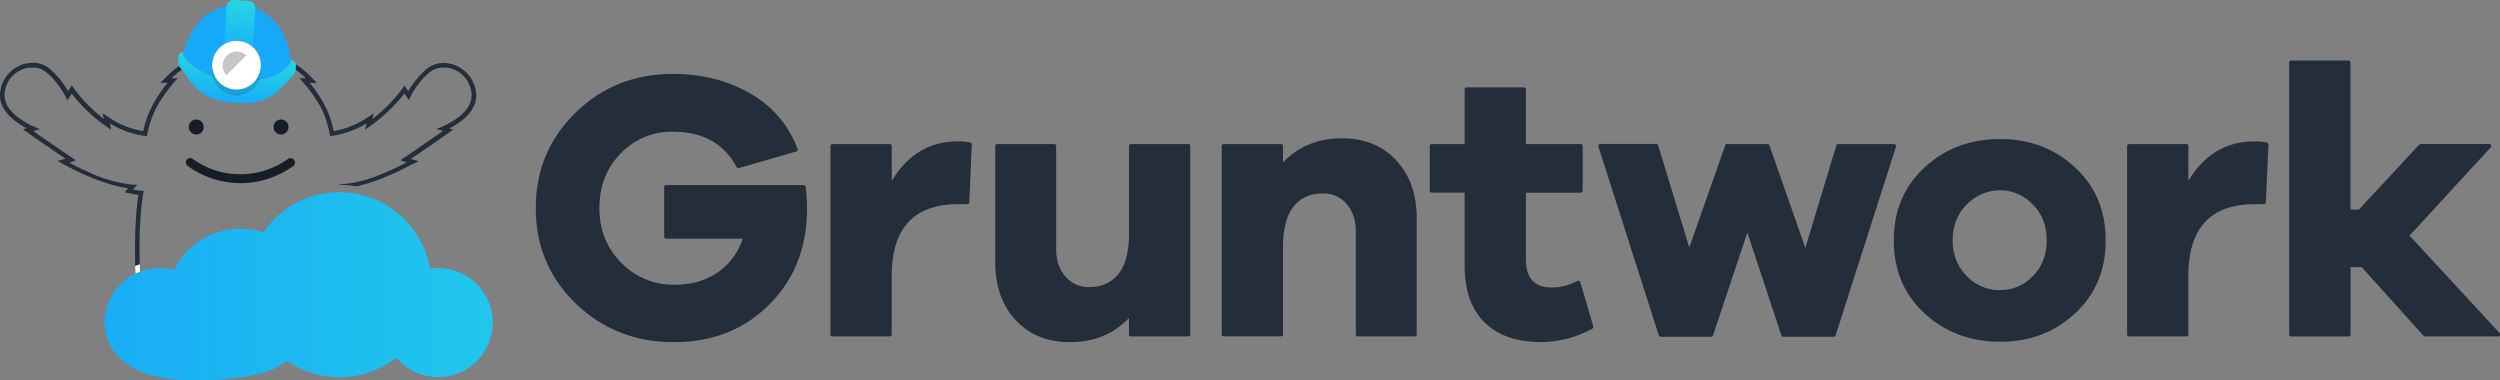<svg xmlns="http://www.w3.org/2000/svg" xmlns:xlink="http://www.w3.org/1999/xlink" viewBox="0 0 1085.68 165.22"><rect x="0" y="0" width="1085.68" height="165.22" fill="#808080" stroke="none"/><defs><style>.cls-1{fill:#242e3b;}.cls-2{fill:none;}.cls-3,.cls-8{fill:#171d26;}.cls-4{fill:url(#linear-gradient);}.cls-5{fill:#fff;}.cls-6{fill:url(#linear-gradient-2);}.cls-7{fill:#17a9f9;}.cls-8{opacity:0.15;isolation:isolate;}.cls-9{fill:url(#linear-gradient-3);}.cls-10{fill:#c6c6c6;}</style><linearGradient id="linear-gradient" x1="15.86" y1="42.99" x2="331.92" y2="42.99" gradientTransform="matrix(1, 0, 0, -1, 0, 167.33)" gradientUnits="userSpaceOnUse"><stop offset="0" stop-color="#17a9f9"/><stop offset="1" stop-color="#26d8e2"/></linearGradient><linearGradient id="linear-gradient-2" x1="101.18" y1="45.71" x2="103.24" y2="24.02" gradientTransform="matrix(1, 0, 0, 1, 0, 0)" xlink:href="#linear-gradient"/><linearGradient id="linear-gradient-3" x1="103.19" y1="26.15" x2="104.84" y2="-0.66" gradientTransform="matrix(1, 0, 0, 1, 0, 0)" xlink:href="#linear-gradient"/></defs><title>gruntwork-grunty-logo-fullcolor-dk</title><g id="Layer_2" data-name="Layer 2"><g id="Layer_1-2" data-name="Layer 1"><path class="cls-1" d="M289.31,80.36H349a.9.9,0,0,1,.88.79,79.32,79.32,0,0,1,.58,9.36q0,25.32-16.31,41.68t-41.44,16.4q-25.29,0-42.68-16.81T232.68,90.34q0-24.47,17.22-41.35T292.25,32.1q19.14,0,33.95,8.74a45.54,45.54,0,0,1,20.14,23.82.89.89,0,0,1-.53,1.15h-.05L320.9,73a.89.89,0,0,1-1-.44q-8.22-15.33-27.63-15.34a30.44,30.44,0,0,0-22.79,9.48q-9.15,9.5-9.16,23.63t9.41,23.72a31.45,31.45,0,0,0,23.36,9.59q10.82,0,18.55-5.33a28.2,28.2,0,0,0,10.9-14.67H289.31a.88.88,0,0,1-.88-.88h0V81.24a.88.88,0,0,1,.86-.88Z"/><path class="cls-1" d="M416.06,61.39a26.59,26.59,0,0,1,5.27.5.89.89,0,0,1,.69.9l-1.1,25.05a.88.88,0,0,1-.88.84h-4q-28.8,0-28.79,31.28v25.25a.86.86,0,0,1-.86.88H361.53a.87.87,0,0,1-.88-.86V63.43a.89.89,0,0,1,.88-.88h24.86a.88.88,0,0,1,.88.88h0v15.1Q397.62,61.38,416.06,61.39Z"/><path class="cls-1" d="M516.9,63.43v81.78a.86.86,0,0,1-.86.88H491.15a.88.88,0,0,1-.88-.88h0V138.1q-10,10.5-25.62,10.49-14.65,0-23.55-9.57t-8.9-25.21V63.43a.89.89,0,0,1,.87-.88h24.71a.89.89,0,0,1,.88.88v44.72q0,7.32,4,11.9A13,13,0,0,0,473,124.66q8.14,0,12.73-5.74t4.57-17.55V63.43a.9.9,0,0,1,.88-.88H516A.88.88,0,0,1,516.9,63.43Z"/><path class="cls-1" d="M582.8,60.06q14.64,0,23.54,9.57t8.9,25.21v50.37a.86.86,0,0,1-.86.88H589.66a.87.87,0,0,1-.87-.87h0V100.49q0-7.3-4-11.89A13,13,0,0,0,574.48,84q-8.16,0-12.73,5.74t-4.58,17.56v37.89a.86.86,0,0,1-.86.88H531.42a.87.87,0,0,1-.87-.87h0V63.43a.89.89,0,0,1,.87-.88h24.87a.88.88,0,0,1,.88.88h0v7.11Q567.16,60.07,582.8,60.06Z"/><path class="cls-1" d="M686.27,122.49l5.65,19.25a.86.86,0,0,1-.43,1,47.59,47.59,0,0,1-22.16,5.83q-15.81,0-24.55-8.49t-8.73-24.79V83.66H621.77a.87.87,0,0,1-.87-.87V63.42a.87.87,0,0,1,.87-.87h14.28V38.8a.87.87,0,0,1,.87-.87H661.8a.87.87,0,0,1,.87.87V62.55h23.76a.87.87,0,0,1,.87.87v19.4a.87.87,0,0,1-.87.87H662.67v29q0,12.15,11.15,12.15A23.91,23.91,0,0,0,685,122a.88.88,0,0,1,1.19.33A.75.75,0,0,1,686.27,122.49Z"/><path class="cls-1" d="M823.39,63.66l-26.24,82a.85.85,0,0,1-.83.6H774.46a.87.87,0,0,1-.85-.6L758.83,101l-14.92,44.67a.86.86,0,0,1-.83.59H721.21a.86.86,0,0,1-.83-.6l-26.23-82a.89.89,0,0,1,.83-1.14h24.29a.88.88,0,0,1,.83.62l13.51,44.34,15.6-44.34a.89.89,0,0,1,.82-.59H767.6a.89.89,0,0,1,.82.59L784,107.66l13.46-44.48a.9.9,0,0,1,.83-.62h24.34a.88.88,0,0,1,.81.93A.47.47,0,0,1,823.39,63.66Z"/><path class="cls-1" d="M868.68,60.39q19.14,0,32.45,12.31t13.31,31.62q0,19.47-13.31,31.79t-32.45,12.31q-19.47,0-32.87-12.31t-13.39-31.79q0-19.29,13.39-31.62T868.68,60.39Zm0,65.56a19.16,19.16,0,0,0,14.14-6.07q6-6.06,6-15.56t-6.08-15.56a19.33,19.33,0,0,0-14.06-6.1,20,20,0,0,0-14.48,6.07Q848,94.82,848,104.29t6.08,15.56A19.83,19.83,0,0,0,868.68,126Z"/><path class="cls-1" d="M979.17,61.39a26.59,26.59,0,0,1,5.27.5.89.89,0,0,1,.69.9L984,87.84a.88.88,0,0,1-.88.84h-4q-28.8,0-28.79,31.28v25.25a.87.87,0,0,1-.88.88H924.61a.88.88,0,0,1-.88-.88h0V63.43a.89.89,0,0,1,.88-.88h24.86a.88.88,0,0,1,.88.88h0v15.1Q960.7,61.38,979.17,61.39Z"/><path class="cls-1" d="M1084.83,146.09h-31.72a.86.86,0,0,1-.65-.29L1025.61,116h-4.83v29.24a.86.86,0,0,1-.86.88H995a.87.87,0,0,1-.87-.87h0V27.15a.87.87,0,0,1,.87-.87h24.87a.87.87,0,0,1,.88.86h0V91h3.66l26.18-28.18a1,1,0,0,1,.64-.28H1081a.89.89,0,0,1,.88.89.85.85,0,0,1-.23.58l-35.25,38.3,39.07,42.3a.89.89,0,0,1-.06,1.25A.82.82,0,0,1,1084.83,146.09Z"/><path class="cls-2" d="M60.67,114.08v.73h0C60.68,114.57,60.68,114.33,60.67,114.08Z"/><path class="cls-2" d="M155.91,78.82h0Z"/><path class="cls-2" d="M60.67,114.08c-.05-1.44-.07-2.92-.08-4.42C60.57,111.16,60.62,112.64,60.67,114.08Z"/><path class="cls-2" d="M157.81,78.3h0Z"/><path class="cls-2" d="M160,77.64l-.23.08Z"/><path class="cls-1" d="M60.67,114.08c-.05-1.44-.07-2.92-.08-4.42v-4.51c.15-9.1.87-18.1,1.87-22.23a38,38,0,0,1-4.64-.62h0l1.8-2.1H57.79L57,80.11h-.16l-1-.14h-.2l-1.18-.21h-.21c-.44-.08-.9-.17-1.38-.28h-.2L51,79.1H50.9l-1.8-.49H49L47,78,46.79,78c-.66-.21-1.35-.44-2.06-.69l-.32-.12q-1.06-.37-2.19-.81l-.39-.15c-.75-.29-1.54-.61-2.34-1L39.1,75l-2.53-1.12-.36-.17c-.9-.41-1.81-.85-2.77-1.32l-.23-.12c-1-.48-2-1-3.07-1.56h0L32,70,33,69.65l-6.37-4.3L20.59,61.2l-3-2-.69-.48L16,58l-1.54-1.09,2.88-.87S9.69,53.43,5.18,48.59L5.1,48.5a14.47,14.47,0,0,1-1.57-2c-.15-.24-.3-.5-.44-.75a11.13,11.13,0,0,1-.67-1.59A8.73,8.73,0,0,1,2,40.62H2a11.16,11.16,0,0,1,.16-1.16l.06-.3c.07-.32.14-.63.23-.93v-.18a9.19,9.19,0,0,1,.36-1l.1-.25c.12-.27.23-.53.36-.79l.11-.21c.16-.3.34-.6.52-.89L4,34.73l.48-.68.17-.22c.21-.26.43-.51.67-.76L5.41,33l.64-.61.21-.18L7,31.64l.08-.06q.39-.28.81-.54l.22-.13.71-.38L9,30.44c.29-.14.58-.26.88-.38l.22-.08q.34-.14.72-.24l.23-.07.9-.21h.18a4.92,4.92,0,0,1,.77-.11h2.2l.5.06.29.05.46.09.29.07.45.12.29.1.42.17.28.11.43.21.26.14.44.27.21.13a7.36,7.36,0,0,1,.63.47c.75.62,1.47,1.28,2.14,1.94l.05.06a37.81,37.81,0,0,1,6.44,9c.39.76.58,1.22.58,1.22l1.91-2.92s.87,1.22,2.54,3.13l.89,1c.48.52,1,1.1,1.6,1.69,1,1,2.06,2.05,3.28,3.16a70,70,0,0,0,8.84,6.78l-.62-2.79h0a40.71,40.71,0,0,0,12.91,5.06,31.27,31.27,0,0,0,3.18.43c.08-.41.16-.81.25-1.19.41-1.92.85-3.55,1.27-4.86a29.53,29.53,0,0,1,1.52-4,39.19,39.19,0,0,1,3-5.57c.48-.75,1-1.48,1.45-2.16l.4-.57A67.48,67.48,0,0,1,77.15,34H74.42A32,32,0,0,1,79,30.25l-.6-.86a4.41,4.41,0,0,1-.46-.82,33.14,33.14,0,0,0-4.88,4L69.62,36H72.8A54.63,54.63,0,0,0,65,48.24a42.86,42.86,0,0,0-2.8,8.7,38,38,0,0,1-13.45-5l-4.24-2.74.61,2.43A65.19,65.19,0,0,1,32.84,39.44l-1.69-2.36-1.59,2.43,0,.08a36.59,36.59,0,0,0-8.16-9.87,11.28,11.28,0,0,0-7.22-2.48A14.42,14.42,0,0,0,.05,40.44C-.64,47.88,6.46,53,11.61,55.68L10,56.17l3.32,2.36c3.91,2.76,10.93,7.53,15.12,10.39l-3.51,1,4.29,2.27c12.59,6.7,21.54,8.87,26.39,9.58l-1.5,1.75,3.35.66c.88.16,1.76.31,2.66.42-1.17,7-1.79,20.28-1.38,30.9.64-.27,1.29-.52,2-.74A5.84,5.84,0,0,1,60.67,114.08Z"/><path class="cls-1" d="M128.34,30.23A32.88,32.88,0,0,1,132.89,34h-2.8a68.63,68.63,0,0,1,7.38,9.5,39.13,39.13,0,0,1,3,5.57,46.21,46.21,0,0,1,2.87,10,9.39,9.39,0,0,0,1.4-.17,40,40,0,0,0,14.41-5.29h0l-.67,2.69c1.06-.69,2.07-1.39,3.05-2.1a72.16,72.16,0,0,0,11.56-10.53c1.67-1.9,2.53-3.13,2.53-3.13h0l1.91,2.92a37.1,37.1,0,0,1,3.47-6,36.5,36.5,0,0,1,2.4-3,28.59,28.59,0,0,1,3.32-3.19h0c.2-.16.41-.31.62-.46l.22-.13a3.87,3.87,0,0,1,.43-.27l.27-.14.45-.17L189,30l.41-.16.31-.1.42-.11.32-.08.43-.09.31-.05.48-.06h2.17a5.23,5.23,0,0,1,.78.11h.17l.91.21.23.07q.36.11.72.24l.22.08c.29.12.59.24.87.38l.17.09.71.38.23.13q.4.25.81.54a.18.18,0,0,0,.07.05c.24.18.48.38.72.58l.19.17a7.79,7.79,0,0,1,.66.62l.08.07c.23.25.45.5.66.77l.16.2.5.69.12.18c.19.29.36.59.53.89l.1.21c.13.26.25.52.36.79,0,.09.08.17.11.25.13.34.25.68.36,1a.25.25,0,0,0,.05.18c.08.3.16.61.22.93l.06.3c.07.38.13.77.17,1.16s0,.61,0,.92a9.49,9.49,0,0,1-1.55,5,15.45,15.45,0,0,1-2.27,2.76C196.46,53.66,189.47,56,189.47,56l2.87.87c-1,.73-2.29,1.62-3.66,2.56l-1.94,1.34-1.05.72L182.12,64l-2.68,1.83-1.32.89-4.34,2.9.65.19,2.22.68h0c-1.05.56-2.07,1.08-3.08,1.58l-.23.1c-.94.47-1.86.91-2.77,1.32l-.34.17c-.88.39-1.72.77-2.55,1.12l-.38.16c-.81.33-1.59.65-2.35,1l-.37.14c-.76.29-1.48.56-2.2.81l-.32.12c-.71.25-1.4.48-2.06.69l-.23.08-2,.58h-.1l-1.79.49h-.12l-1.61.38H154c-.49.11-1,.2-1.38.28h-.21l-1.19.21H151l-1,.14h-.15l-.86.09h-1.8l.28.33a42.86,42.86,0,0,1,7.33.65c5.18-1.16,12.85-3.63,22.84-8.9l4.24-2-3.51-1c4.21-2.86,11.21-7.63,15.11-10.39l3.32-2.36-1.61-.49c5.16-2.69,12.26-7.8,11.57-15.24a14.44,14.44,0,0,0-14.12-13.21,11.34,11.34,0,0,0-7.22,2.48,36.89,36.89,0,0,0-8.15,9.87l-.05-.08-1.57-2.42L174,39.46a65.08,65.08,0,0,1-12.28,12.2l.61-2.43L158.06,52a38.66,38.66,0,0,1-13.16,4.94,45.5,45.5,0,0,0-2.63-8.63A54.6,54.6,0,0,0,134.48,36h3.17l-3.38-3.39a36,36,0,0,0-5.93-4.73Z"/><path class="cls-1" d="M159.78,77.72l-2,.58Z"/><path class="cls-1" d="M60.57,106.64v0Z"/><path class="cls-1" d="M157.71,78.33l-1.79.49Z"/><ellipse class="cls-3" cx="85.23" cy="55.16" rx="3.26" ry="3.27"/><ellipse class="cls-3" cx="122.04" cy="55.16" rx="3.26" ry="3.27"/><path class="cls-3" d="M81.62,72.13a39,39,0,0,0,44.49.83l1.12-.74A1.91,1.91,0,0,0,125.12,69l-1.11.73a35.38,35.38,0,0,1-40.26-.69,1.87,1.87,0,1,0-2.15,3.05Z"/><path class="cls-4" d="M60.84,117.93c-.67.25-1.34.53-2,.84a23.72,23.72,0,0,0-13.39,21.36,21.05,21.05,0,0,0,7,15.74c4.26,4,10.37,6.82,17.21,8a80.22,80.22,0,0,0,15.77,1.38,119.33,119.33,0,0,0,18.5-1.35c6.64-.91,13.59-2.12,19-6l1.62-1.14,1.67,1a39.94,39.94,0,0,0,43.85-1l2-1.4,1.76,1.73a23.67,23.67,0,1,0,16.53-40.66h-1.09l-2.45.11-.57-2.39a40.11,40.11,0,0,0-38.9-30.68c-.83,0-1.64,0-2.45.07a39.66,39.66,0,0,0-29.35,15.73l-1.2,1.61-1.91-.49a32.15,32.15,0,0,0-35.92,15l-1,1.81-2.11-.36a23.35,23.35,0,0,0-12.52,1.12"/><path class="cls-5" d="M60.69,114.82h0c-.66.22-1.31.47-2,.74h0C59.38,115.28,60,115,60.69,114.82Z"/><path class="cls-5" d="M60.69,114.82h0v0Z"/><path class="cls-5" d="M60.72,115.56v-.75c-.65.22-1.31.47-2,.74,0,1.11.1,2.18.16,3.22.65-.31,1.31-.59,2-.84C60.79,117.17,60.75,116.37,60.72,115.56Z"/><path class="cls-5" d="M60.72,115.56c0,.81.07,1.61.12,2.37h0C60.79,117.17,60.75,116.37,60.72,115.56Z"/><path class="cls-6" d="M126.19,26.22l0,0c0,.32,0,.63,0,.94-4.9,6.79-12.82,7.92-24,7.92-9.71,0-20.43-6.82-22.62-11.31.09-.37.18-.73.28-1.09h0c-.85,0-2.36.24-2.36,1.84S77,28,78.12,29.16C79,30,82.18,35.1,84,37.08A22.28,22.28,0,0,0,98.1,44.24c3.59.38,6.88.57,9.15.57A21,21,0,0,0,122,38.3s4.16-4.51,5.47-5.65c.75-.66,1-2.73,1-3.11V28.41A2,2,0,0,0,126.19,26.22Z"/><path class="cls-7" d="M126.17,26.24c-.42-10.4-7.75-23.12-21.61-24.08-14-.5-21.51,8.5-24.74,20.54-.1.36-.19.72-.28,1.09,2.19,4.49,12.91,11.31,22.62,11.31,11.21,0,19.13-1.13,24-7.92C126.19,26.87,126.18,26.56,126.17,26.24Z"/><path class="cls-8" d="M102.72,38.87a10.56,10.56,0,0,1-10.49-9.43,10.69,10.69,0,0,0-.06,1.13,10.56,10.56,0,1,0,21.11,0,10.69,10.69,0,0,0-.06-1.13A10.57,10.57,0,0,1,102.72,38.87Z"/><path class="cls-9" d="M109.76,20.44l1.11-16.85A3,3,0,0,0,108.11.44L101.56,0a3,3,0,0,0-3.15,2.76L97.32,19.24a10.59,10.59,0,0,1,12.44,1.2Z"/><circle class="cls-5" cx="102.72" cy="28.31" r="10.56"/><path class="cls-10" d="M98.38,32.66a6.08,6.08,0,0,1,8.59-8.6Z"/></g></g></svg>